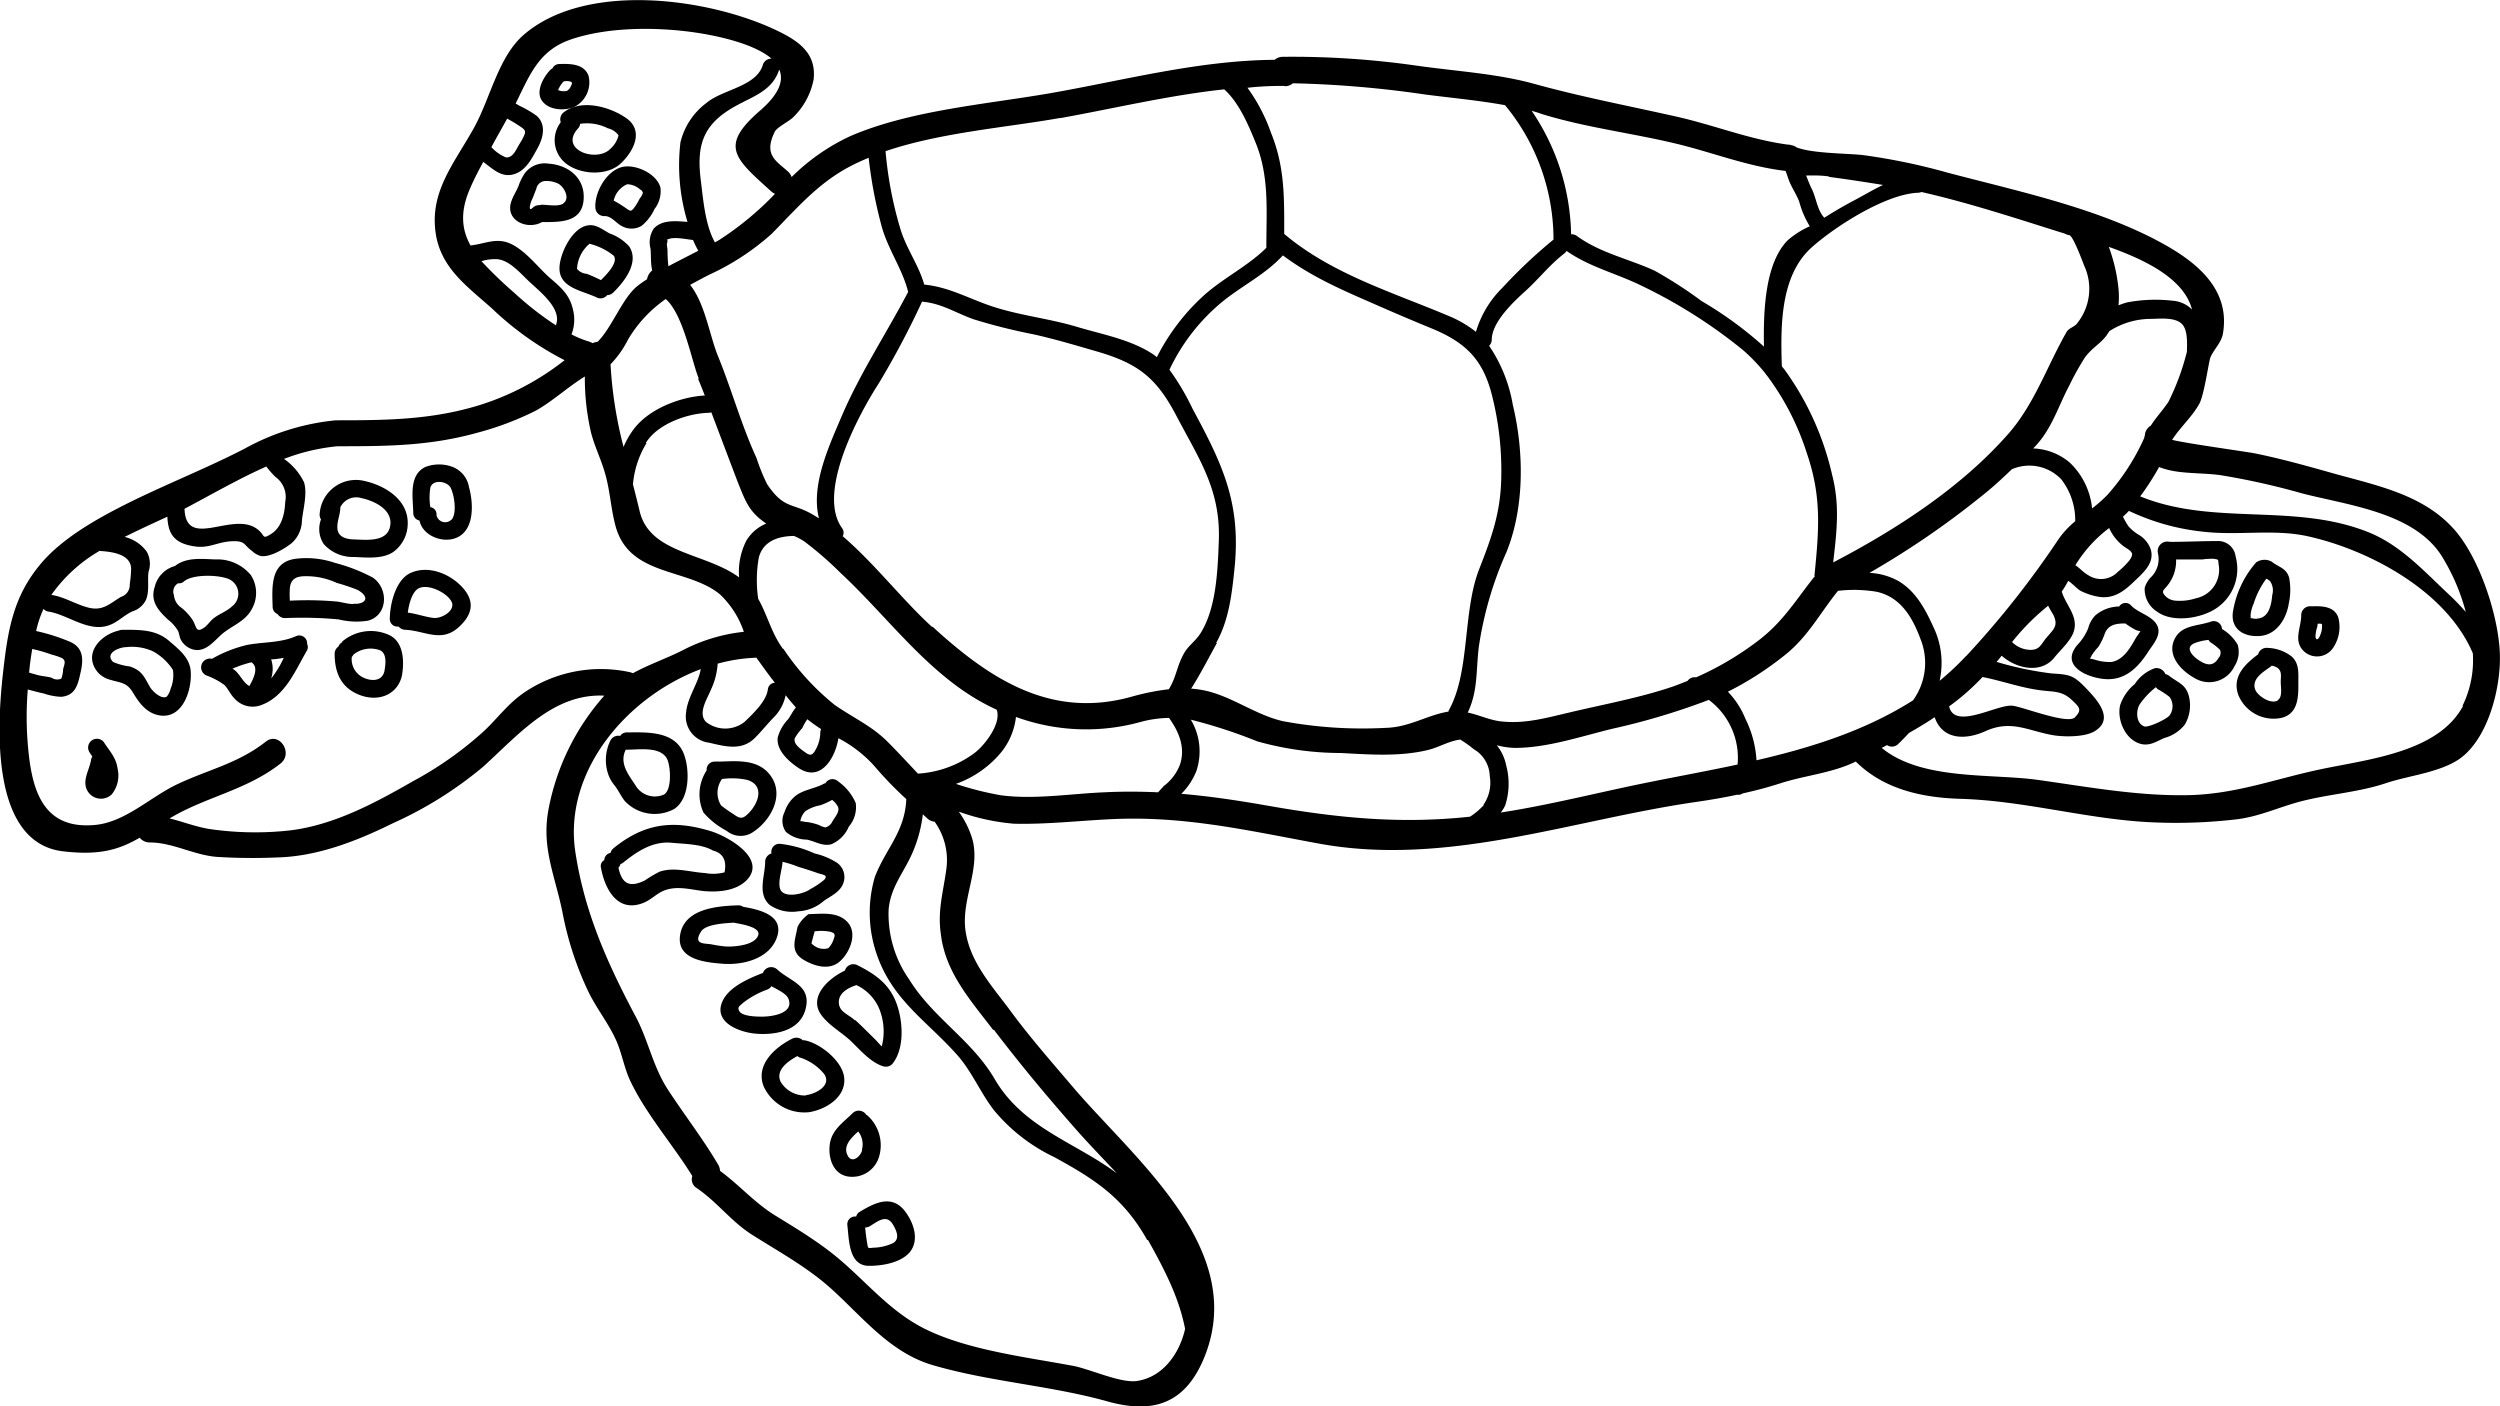 <svg id="kilpikonna" xmlns="http://www.w3.org/2000/svg" viewBox="0 0 284.26 159.88"><title>kilpikonna</title><path d="M310.38,1254.46c-0.16-1.27-.92-2-1.55-3a1,1,0,0,0-1.66,1.11c0.11,0.18.23,0.35,0.34,0.51a1,1,0,0,0-.15.4c-0.19,1.16-1.07,2.37-.39,3.53a1.77,1.77,0,0,0,2.74.38A3.41,3.41,0,0,0,310.38,1254.46Z" transform="translate(-297.01 -1167.06)"/><path d="M331.93,1240.27a0.89,0.89,0,0,0-1.25-.88c-1.75.78-3.71,0.65-5.57,1a15,15,0,0,0-4,1.58,1,1,0,0,0-.58,1.91,8.13,8.13,0,0,1,2,1.07c0.45,0.46.69,1.1,1.17,1.56a2.75,2.75,0,0,0,3.09.69c2.63-1,3.78-3.85,5.08-6.1A0.85,0.85,0,0,0,331.93,1240.27Zm-8.16,3.05a2.49,2.49,0,0,0-.32-0.23,13.16,13.16,0,0,1,2.17-.73l0.05,0.06c0.77,0.58.17,1.79-.3,2.64C324.72,1244.75,324.42,1243.93,323.77,1243.32Zm4.07,0.89a3.48,3.48,0,0,0,0-2.18c0.48,0,1-.1,1.43-0.17A11,11,0,0,1,327.84,1244.21Z" transform="translate(-297.01 -1167.06)"/><path d="M551.21,1230.34a2,2,0,0,0-2.1-1.76c-1.71,0-3.45.09-5.17,0.09a0.94,0.94,0,0,0-.24,0,1.09,1.09,0,0,0-1.33,1.27,2.88,2.88,0,0,1-.81,2.77,2.92,2.92,0,0,0-.69,1.19,3,3,0,0,0,1.4,2.7c1.76,1.31,5,.78,6.7-0.35A5.37,5.37,0,0,0,551.21,1230.34Zm-4.53,4.75a5.84,5.84,0,0,1-2.38.26,1.71,1.71,0,0,1-1.32-.84c-0.09-.34.1-0.41,0.34-0.71a4.45,4.45,0,0,0,1.12-3.13c1,0,2,0,3,0a7.1,7.1,0,0,1,1.32-.07c0.51,0.11.46,0,.52,0.66A3.3,3.3,0,0,1,546.68,1235.09Z" transform="translate(-297.01 -1167.06)"/><path d="M542.33,1238.26c-0.5-1.17-2.18-1.47-3-2.35a0.85,0.85,0,0,0-1.36.11,4.27,4.27,0,0,0-2.7,1,3.29,3.29,0,0,0-.82,1.47,6.13,6.13,0,0,1-1.25,1.92c-1.89,2.26.88,3.6,2.92,3.84,2.46,0.3,4-1.27,5.22-3.19C541.85,1240.29,542.76,1239.28,542.33,1238.26Zm-5.3,4.07a5.51,5.51,0,0,1-1.89-.28c-0.77-.2-0.45,0-0.32-0.43a5.9,5.9,0,0,1,.78-1,7.4,7.4,0,0,0,.75-1.56c0.42-1,1.3-1.11,2.32-1.11a10,10,0,0,0,1,.64,1.63,1.63,0,0,0,.71.23c-0.14.25-.44,0.66-0.48,0.72C539.25,1240.68,538.45,1242.17,537,1242.34Z" transform="translate(-297.01 -1167.06)"/><path d="M545.92,1246.32c-0.34-1.46-1.21-1.59-2.26-2.41a1,1,0,0,0-.44-0.2,1.08,1.08,0,0,0-1.2-.67,4.56,4.56,0,0,0-2.28,1.8,5.27,5.27,0,0,0-1.67,2.43c-0.36,1.66.6,3.91,2.34,4.37,1,0.27,1.77-.25,2.67-0.66a4.43,4.43,0,0,0,2.35-1.53A4.3,4.3,0,0,0,545.92,1246.32Zm-2.24,2.11c-0.34.41-2.41,1.4-2.87,1.22-1-.38-0.94-1.95-0.44-2.6a9,9,0,0,1,1.78-1.86,1,1,0,0,0,.2.23,9.25,9.25,0,0,1,1.35.89A1.79,1.79,0,0,1,543.68,1248.43Z" transform="translate(-297.01 -1167.06)"/><path d="M551.45,1240.38a5,5,0,0,0-1.79-1.8l0,0a0.94,0.94,0,0,0-1.26-.84c-1.55.55-3.45,0.34-4.2,2.14s0.84,3.46,2.36,4.29a3.18,3.18,0,0,0,4.51-1.34A3,3,0,0,0,551.45,1240.38Zm-2.21,1.54c-0.61,1-1.44.75-2.29,0.16-0.65-.45-1.53-1.36-0.46-1.87a6.07,6.07,0,0,1,1.64-.39,1,1,0,0,0,.21.27,6,6,0,0,1,1.1.87A0.87,0.87,0,0,1,549.23,1241.91Z" transform="translate(-297.01 -1167.06)"/><path d="M557.29,1232.73c-0.34-1.11-1.18-1.16-2-1.82a1.7,1.7,0,0,0-1.74.09,11.22,11.22,0,0,0-2.63,5.53c-0.35,2,1.17,3,3.08,2.84s3-2,3.26-3.72A7.16,7.16,0,0,0,557.29,1232.73Zm-1.92,2c-0.08,1-.34,2.49-1.57,2.65a1.46,1.46,0,0,1-.65,0c-0.17-.08-0.22,0-0.24,0a1.4,1.4,0,0,0,0-.39,4.22,4.22,0,0,1,.36-1.32,9.47,9.47,0,0,1,1.43-2.81,2.07,2.07,0,0,1,.41.26A1.87,1.87,0,0,1,555.37,1234.73Z" transform="translate(-297.01 -1167.06)"/><path d="M558.34,1244.62c0-1.06.11-2.09-.73-2.89a4.66,4.66,0,0,0-2.74-1,1,1,0,0,0-1.1.73c-1.52,1.12-3,2.57-2.25,4.63a4.33,4.33,0,0,0,4.93,2.59C558.36,1248.19,558.36,1246.21,558.34,1244.62Zm-2.3,2.06c-0.8.54-2.38-.51-2.62-1.26-0.4-1.21,1-2,1.81-2.59a1,1,0,0,0,.07-0.08,1.74,1.74,0,0,1,.63.22c0.58,0.39.41,1,.41,1.63S556.57,1246.31,556,1246.67Z" transform="translate(-297.01 -1167.06)"/><path d="M562.87,1237.23c-0.47-1.22-1.8-1.27-2.92-1.23a0.92,0.92,0,0,0-.18,0,1,1,0,0,0-1.1,1c0,1.43-.95,2.94.32,4.13a2.2,2.2,0,0,0,3.41-.58A4.21,4.21,0,0,0,562.87,1237.23Zm-2.09,2.17c-0.14.32-.42,0.56-0.49,0.07a3.73,3.73,0,0,1,.22-1.18c0-.11,0-0.21.05-0.32h0.25a0.88,0.88,0,0,1,.21.05A2.45,2.45,0,0,1,560.77,1239.4Z" transform="translate(-297.01 -1167.06)"/><path d="M368.56,1195.09a5.38,5.38,0,0,0-2.22-1.48c-0.94-.5-1.69-1.22-2.83-0.84-1.54.53-2.68,2.91-2.86,4.39-0.32,2.6,2.4,2.87,4.23,3.73a0.94,0.94,0,0,0,1.16-.27,1,1,0,0,0,.7-0.3C368,1199.09,369.73,1196.9,368.56,1195.09Zm-4.85,3.1a1.55,1.55,0,0,1-1.09-.56,4,4,0,0,1,1.42-2.85,7.09,7.09,0,0,1,2.76,1.36c0.54,0.78-.85,2.16-1.46,2.77C364.81,1198.65,364.27,1198.4,363.71,1198.19Z" transform="translate(-297.01 -1167.06)"/><path d="M372.11,1188.42c-0.38-1.61-2.88-2.76-4.4-2.36-1.78.47-3.14,2.92-3,4.66a1,1,0,0,0,1.07.91l0.06,0c0.73,0.06,1.21.78,1.83,1.11a2.25,2.25,0,0,0,2.29,0,5.27,5.27,0,0,0,1.47-1.91A3.33,3.33,0,0,0,372.11,1188.42Zm-2.37,1.22a6.13,6.13,0,0,1-.7,1.14c-0.27.3-.31,0.29-0.66,0.09a14.18,14.18,0,0,0-1.59-1,2.65,2.65,0,0,1,1.53-1.86,2.3,2.3,0,0,1,1.47.59,0.58,0.58,0,0,1,.32.38A2.07,2.07,0,0,1,369.74,1189.65Z" transform="translate(-297.01 -1167.06)"/><path d="M359.4,1185.67a2.83,2.83,0,0,0-2.72,1.09,6.38,6.38,0,0,0-.72,1.46c-0.24.59-.61,1.14-0.81,1.74-0.75,2.19,1.85,3.29,3.49,2.35l0.08,0c1.94,0,4.38.06,4.64-2.43S361.71,1185.83,359.4,1185.67Zm1.64,4.55c-0.59.36-1.76,0.12-2.42,0.12a0.94,0.94,0,0,0-.26.05,1,1,0,0,0-.77.29c-0.62.58-.22-0.66-0.12-0.86,0.2-.41.34-0.85,0.52-1.28a1.08,1.08,0,0,1,1.08-.9,3.05,3.05,0,0,1,1.43.31C361.18,1188.33,361.9,1189.69,361,1190.22Z" transform="translate(-297.01 -1167.06)"/><path d="M368.19,1180.47c-1.91-1.31-5.12-2.17-7.08-.64a1,1,0,0,0-.34,1.13,3.37,3.37,0,0,0,.71,4.78c1.67,1.2,4.61,1.34,6.14-.12S370.22,1181.86,368.19,1180.47Zm-1.71,3.44c-1.51,1.73-6,.21-3.74-2.25a0.9,0.9,0,0,0,.23-0.52,5.25,5.25,0,0,1,3.16.51,2.07,2.07,0,0,1,1.21.8A3,3,0,0,1,366.49,1183.91Z" transform="translate(-297.01 -1167.06)"/><path d="M363.93,1175.68c-0.5-1.38-2.1-1.38-3.31-1.34a0.86,0.86,0,0,0-.8.51,1,1,0,0,0-.24.16c-0.78.81-1.72,2.47-.92,3.54s2.49,1.09,3.51.73A3.12,3.12,0,0,0,363.93,1175.68Zm-1.88.82a1.11,1.11,0,0,1-.13.36,1.05,1.05,0,0,1-.48.55,2.36,2.36,0,0,1-.64,0l-0.32-.09c0-.11.09-0.24,0.12-0.3a3,3,0,0,1,.5-0.7l0,0a1.47,1.47,0,0,1,1,.11C362,1176.35,362.06,1176.39,362,1176.5Z" transform="translate(-297.01 -1167.06)"/><path d="M374.78,1252.82c-1-2.67-4.18-2.5-6.5-2.48a0.85,0.85,0,0,0-.75.4,1,1,0,0,0-1.09.48,5,5,0,0,0-.35,3.63,4.06,4.06,0,0,0,.81,1.53c0.45,0.57.72,1.24,1.18,1.79a4.66,4.66,0,0,0,5.58.88C375.45,1257.89,375.45,1254.61,374.78,1252.82Zm-2.23,4.56a2.55,2.55,0,0,1-3.18-.86c-0.83-1.31-2-2.61-1.21-4.22a1,1,0,0,0,.23,0c1.34,0,3.8-.4,4.5,1.12C373.27,1254.29,373.41,1256.8,372.55,1257.37Z" transform="translate(-297.01 -1167.06)"/><path d="M384.66,1255.3c-1.37-1.94-3.76-1.71-5.87-1.64a0.81,0.81,0,0,0-.32,0h-0.2a0.9,0.9,0,0,0-.91,1,4.94,4.94,0,0,0-.36,4.79,9.07,9.07,0,0,0,2.63,2.08,2.5,2.5,0,0,0,3.06.1C384.67,1260.31,386.21,1257.49,384.66,1255.3Zm-2.44,4.13c-0.71.75-1,.79-1.8,0.21a15.68,15.68,0,0,1-1.42-1,2.7,2.7,0,0,1,.1-3,8.16,8.16,0,0,1,2.87.1C383.93,1256.33,383.3,1258.29,382.22,1259.43Z" transform="translate(-297.01 -1167.06)"/><path d="M394.31,1258.37a5.82,5.82,0,0,0-2-2.46,0.92,0.92,0,0,0-1.45.22l-0.1,0c-1,.58-2.25.68-3.22,1.36a4,4,0,0,0-1.33,1.92,2.18,2.18,0,0,0,.16,2.24,3.78,3.78,0,0,0,2.39.88c0.95,0.19,1.75.78,2.76,0.53a3.73,3.73,0,0,0,2-2A3.41,3.41,0,0,0,394.31,1258.37Zm-2.61,2a1.28,1.28,0,0,1-.83.77,2.35,2.35,0,0,1-.76-0.28,6.63,6.63,0,0,0-1.33-.33c-0.2,0-.4-0.05-0.6-0.1l-0.17,0a0.06,0.06,0,0,0,0,0,2.12,2.12,0,0,1,.57-1.13,4.48,4.48,0,0,1,1.71-.68,8.25,8.25,0,0,0,1.34-.61,2.47,2.47,0,0,1,.61.69C392.58,1259.27,392,1259.89,391.7,1260.39Z" transform="translate(-297.01 -1167.06)"/><path d="M377.84,1261.57c-4.26-1.3-7.54-.93-11.06,1.93a1,1,0,0,0-.35.54,0.85,0.85,0,0,0-.71.82,0.76,0.76,0,0,0-.38.86c0.45,2.47,1.9,5.17,4.83,4,1-.41,1.59-1.19,2.63-1.5,1.41-.42,2.8,0,4.24.16,1.62,0.14,3.59,0,4.83-1.2C384.32,1264.71,379.76,1262.16,377.84,1261.57Zm1.55,4.68a5.11,5.11,0,0,1-2.21.08c-1.7-.1-3.48-0.72-5.16-0.16a13.82,13.82,0,0,0-1.69,1c-1.8.88-2.62,0.32-3-1.45a0.88,0.88,0,0,0,.23-0.41,1,1,0,0,0,.3-0.16c1.66-1.34,3.43-2.48,5.56-2.26,1.4,0.14,3.38.13,4.65,0.88Q379.8,1264.21,379.39,1266.26Z" transform="translate(-297.01 -1167.06)"/><path d="M392.24,1265.2a8,8,0,0,0-2.61-1.1,12.79,12.79,0,0,0-4-1.1,0.92,0.92,0,0,0-.9,1.1,1,1,0,0,0-.72.95c0,1.61-.92,3.61.51,4.9a4.46,4.46,0,0,0,3.25.73,4.79,4.79,0,0,0,2.93-1.2c0.85-.58,1.83-1,2.2-2A2,2,0,0,0,392.24,1265.2Zm-1.47,1.86a9.07,9.07,0,0,1-1.65,1.11c-0.72.55-3.12,1.12-3.43-.12-0.22-.87.25-2.09,0.3-3a13.4,13.4,0,0,1,1.82.58q1.14,0.34,2.25.73C390.59,1266.53,391.16,1266.55,390.77,1267.05Z" transform="translate(-297.01 -1167.06)"/><path d="M381.51,1270.17a0.93,0.93,0,0,0-.57-0.17c-2.38.08-6.14,0.36-6.6,3.39-0.42,2.78,2.84,3.09,4.8,3.25,2.33,0.19,5.36-.55,6.21-3S383.49,1270.5,381.51,1270.17Zm1.72,3.2c-0.34,1.19-2.78,1.36-3.7,1.31a15.56,15.56,0,0,1-1.66-.25c-0.74-.12-2.11.05-1.14-1.46,0.52-.8,2.46-0.92,3.69-1C381.33,1272.14,383.49,1272.47,383.23,1273.37Z" transform="translate(-297.01 -1167.06)"/><path d="M393.3,1271.83c-1.16-1.14-2.88-.85-4.35-0.83a3.94,3.94,0,0,0-1.26,1.46c-0.25,1.46-.91,2.77.69,3.73,1.23,0.74,2.95,1.24,4.13.18S394.58,1273.09,393.3,1271.83Zm-1.46,1.9a2.73,2.73,0,0,1-.64,1.14,1.83,1.83,0,0,1-1.72-.36c-0.26-.21-0.22-0.11-0.11-0.55s0.19-.66.26-1a5.41,5.41,0,0,1,1.81.05C391.89,1273.15,392,1273.28,391.84,1273.73Z" transform="translate(-297.01 -1167.06)"/><path d="M385.33,1277.25a1,1,0,0,0-1.58.46h-0.06c-1.59.63-3.84,1.58-4.56,3.26-1,2.38,2,3.46,3.78,3.62,2.17,0.19,5-.27,5.68-2.73C389.34,1279.1,386.91,1278.7,385.33,1277.25Zm-2,5.4c-0.53,0-1.92-.08-2.23-0.58s0-.6.42-1a10.09,10.09,0,0,1,2.75-1.5,1,1,0,0,0,.45-0.37c0.77,0.42,1.73.85,1.95,1.45C387.34,1282.45,384.32,1282.71,383.37,1282.65Z" transform="translate(-297.01 -1167.06)"/><path d="M399.21,1282c-0.7-2.74-2.32-4-4.76-5.22a1,1,0,0,0-1.37.64c-1.86.88-4,2.85-2.83,4.83,0.81,1.31,2.5,2.19,3.6,3.27s2.28,2.42,3.65,2.8a1,1,0,0,0,1-.32C399.74,1286.43,399.69,1283.86,399.21,1282Zm-5,1.07c-0.77-.71-1.77-0.93-1.82-2s1-1.68,2-2a5.19,5.19,0,0,1,2.79,3.25,6.83,6.83,0,0,1,.09,3.72c-0.32-.3-0.61-0.68-0.89-0.93C395.66,1284.4,395,1283.73,394.26,1283.05Z" transform="translate(-297.01 -1167.06)"/><path d="M393,1289.62c-0.16-1.87-2.69-3.92-4.48-4.27a1,1,0,0,0-.22,0,1.06,1.06,0,0,0-1.21-.19c-2,1-4.2,3-3.25,5.42a5.09,5.09,0,0,0,5.17,2.94C390.93,1293.21,393.21,1291.81,393,1289.62Zm-4.35,2a3.21,3.21,0,0,1-2.89-1.58c-0.58-1.3.8-2.29,1.91-2.9a1,1,0,0,0,.44.21,5.91,5.91,0,0,1,2.61,1.83C391.6,1290.46,389.82,1291.43,388.67,1291.58Z" transform="translate(-297.01 -1167.06)"/><path d="M395.66,1293.91a0.92,0.92,0,0,0-.16-0.1,1,1,0,0,0-1.58-.14c-1.11,1.09-2.38,1.9-2.57,3.58-0.17,1.46.36,3.24,2,3.57a3.18,3.18,0,0,0,3.62-2.26A4.55,4.55,0,0,0,395.66,1293.91Zm-0.62,3.92c-0.16.71-1.12,1.55-1.62,0.67-0.61-1.09.31-2,1.17-2.79A2.37,2.37,0,0,1,395,1297.84Z" transform="translate(-297.01 -1167.06)"/><path d="M399.87,1304.73c-1.49-1.87-3.4-.91-5.09.11a0.87,0.87,0,0,0-.42.55,0.88,0.88,0,0,0-1,1c0.2,1.69.15,4.65,2.51,4.6,1.5,0,3.59-.36,4.6-1.57C401.6,1308,400.86,1306,399.87,1304.73Zm-1.26,3.65a5.63,5.63,0,0,1-2.33.55c-0.67.08-.56,0.08-0.7-0.7-0.09-.53-0.14-1.06-0.2-1.6a1,1,0,0,0,.52-0.14c0.94-.56,1.9-1.41,2.64-0.2C398.92,1306.94,399.37,1307.87,398.6,1308.38Z" transform="translate(-297.01 -1167.06)"/><path d="M318.69,1243.32c-0.14-1.52-1.39-2.47-2.47-3.4-1.51-1.3-3.37-1.25-5.27-1.25a1,1,0,0,0-.43.09c-2.13.47-4.17,2.73-2.32,4.82a2.88,2.88,0,0,0,1.37.78c1.17,0.36,1.85.27,2.55,1.44s1.53,2.33,3,2.6C317.83,1248.86,318.88,1245.4,318.69,1243.32Zm-2.27,2a2.25,2.25,0,0,1-.44.94c-0.61.39-1.66-.64-1.9-1.06-0.69-1.18-.88-1.87-2.3-2.36a6.9,6.9,0,0,1-1.91-.51c-1-1,.69-1.69,1.52-1.69h0a5.77,5.77,0,0,1,3,.47,6.28,6.28,0,0,1,2.28,2.12A4,4,0,0,1,316.42,1245.35Z" transform="translate(-297.01 -1167.06)"/><path d="M325.54,1232.46a4.93,4.93,0,0,0-4.06-1.79c-1.58-.06-3.28-0.27-4.58.75a3.24,3.24,0,0,0-2.3,2.38c-0.52,1.61.37,2.65,1.51,3.71a4.73,4.73,0,0,1,1.13,1.26c0.17,0.34.16,0.74,0.36,1.08a2.23,2.23,0,0,0,1.18,1c1.4,0.51,2.38-.68,3.29-1.53,1.17-1.1,2.77-1.5,3.57-3A3.73,3.73,0,0,0,325.54,1232.46Zm-2.23,3.62c-0.6.53-1.39,0.79-2,1.28-0.38.29-.65,0.72-1,1-1,.73-0.92.09-1.34-0.71a6,6,0,0,0-1.31-1.47,1.92,1.92,0,0,1-.87-1.44,1.1,1.1,0,0,1,.47-1.36,0.81,0.81,0,0,0,.68-0.22c1-.84,4-0.76,5.15-0.23A1.82,1.82,0,0,1,323.31,1236.07Z" transform="translate(-297.01 -1167.06)"/><path d="M339.41,1232.74a19.51,19.51,0,0,0-4.32-1.68,10.06,10.06,0,0,0-4.42-.47c-2.94.36-2.73,3.17-2.66,5.47a0.87,0.87,0,0,0,.56.82,1,1,0,0,0,.83.46,44.75,44.75,0,0,1,6.12.15,8.38,8.38,0,0,0,3.35.14C341.12,1237,341.22,1234,339.41,1232.74Zm-2.25,3c-0.61,0-1.22-.2-1.82-0.28a38.27,38.27,0,0,0-5.37-.1,9.29,9.29,0,0,1,0-1.42c0.11-1.26,1-1.4,2.14-1.36a8.26,8.26,0,0,1,3.19.76,22.68,22.68,0,0,1,2.36.79C339.21,1235,338.52,1235.81,337.17,1235.71Z" transform="translate(-297.01 -1167.06)"/><path d="M341.2,1239.24a5,5,0,0,0-5.28.77,0.89,0.89,0,0,0,0,.08,0.82,0.82,0,0,0-.42.48,1,1,0,0,0-.44.82c0,2.15.72,3.87,2.84,4.69s4.27,0,4.8-2.14C343,1242.3,342.94,1240,341.2,1239.24Zm-0.46,4.05c-0.24,1.33-1.65,1.28-2.65.69a2.32,2.32,0,0,1-1.08-2.23,0.84,0.84,0,0,0,.2-0.28,1,1,0,0,0,.22-0.15,3.14,3.14,0,0,1,2.71-.35C341,1241.26,340.88,1242.51,340.73,1243.29Z" transform="translate(-297.01 -1167.06)"/><path d="M349.59,1233.85c-1.4-1.54-3.84-2.55-5.86-1.66-1.72.75-2.37,3.5-2.4,5.2a0.87,0.87,0,0,0,1,.91,1,1,0,0,0,.75.37c2.2,0.09,4.05,1.47,6-.22C350.67,1237.05,351.12,1235.53,349.59,1233.85Zm-3.29,3.47c-1-.12-1.92-0.48-2.92-0.6,0.12-1,.49-2.31,1.16-2.72,1.08-.66,3.31.46,3.81,1.47S347.22,1237.43,346.3,1237.32Z" transform="translate(-297.01 -1167.06)"/><path d="M338.46,1221.75a4.13,4.13,0,0,0-5.1,3.71,1,1,0,0,0,.15.66,3.09,3.09,0,0,0,.31,2.8,4.42,4.42,0,0,0,3.44,1.47c1.4,0.06,3.21.26,4.44-.55a4,4,0,0,0,1.67-3.22C343.44,1223.91,340.84,1222.28,338.46,1221.75Zm-1,6.65c-1,0-2.14-.21-2.09-1.47,0-.66.29-1.32,0.33-2a0.88,0.88,0,0,0,0-.17,2,2,0,0,1,2.41-1.06c1.38,0.29,3.28,1.18,3.3,2.77C341.37,1228.67,339,1228.47,337.43,1228.4Z" transform="translate(-297.01 -1167.06)"/><path d="M350.34,1222.46a3,3,0,0,0-1.87-2.31,4.37,4.37,0,0,0-3.08,0c-1.95.93-1.42,3.49-1.39,5.22a0.87,0.87,0,0,0,.71.88c0.32,1.62,2.37,2.51,3.91,2.06C351,1227.61,350.87,1224.37,350.34,1222.46Zm-2,3.68a1,1,0,0,1-1.7-.53,0.8,0.8,0,0,0-.7-0.88,7.12,7.12,0,0,1,0-2.21c0.25-1,1.92-.76,2.31,0S349,1225.34,348.37,1226.14Z" transform="translate(-297.01 -1167.06)"/><path d="M581.25,1241.26c-0.19-4.26-2.29-10.67-5.11-13.91-3.53-4.06-8.87-5.08-13.8-6.46-2.95-.83-6-1.69-9-2.29-0.78-.16-8-1.16-9.35-1.53,0.94-1.46,2.2-2.53,3.07-4.06,0.58-1,1.09-4.85,1.29-5.33,0.38-.88,1.23-1.67,1.41-2.65,1-5.68-4-8.85-8.11-10.95-7.1-3.58-15.51-5.36-23.16-7.38a69.94,69.94,0,0,0-9.61-2c-1.74-.21-5.76-0.17-7.59-0.88a1.34,1.34,0,0,0-.58-0.25,1.38,1.38,0,0,0-.44-0.07c-4.33-.58-8.34-2.21-12.6-3.17-5.45-1.23-10.85-2.25-16.23-3.74-4.22-1.17-9-1.44-13.39-2.07a99.45,99.45,0,0,0-15.18-1,1.35,1.35,0,0,0-.92.34c-8.71.07-17,2.31-25.54,3.8-7.24,1.26-15.78,1.92-22.61,4.83a23.52,23.52,0,0,0-6.78,4.7,1.49,1.49,0,0,0-.42-0.63c-1.32-1.2-2.8-1.87-1.5-4.51,0.26-.54,1.64-1.18,2.12-1.68a8.12,8.12,0,0,0,2.3-4.27c0.35-3-1.74-4.41-4.22-5.59-7.68-3.67-21.64-5.6-28.72.49-2.89,2.49-3.81,7.19-5.62,10.49-2.24,4.09-5.2,7.37-4.38,12.28,0.66,3.89,3.67,5.94,6.43,8.42a35,35,0,0,0,8.2,5.83l-0.88.66a30.06,30.06,0,0,1-8.47,4.34c-5.45,1.75-10.65,1.83-16.33,1.83h-0.33a26.62,26.62,0,0,0-10.42,3.25c-4.67,2.4-9.64,4.31-14.28,6.71-3.06,1.58-6.55,3.64-8.8,6.29-3.24,3.81-3.82,7.74-4.36,12.59-0.64,5.77-1.49,19.2,6.85,20.17,3.74,0.43,6.07,0,8.7-1.55a1.47,1.47,0,0,0,1.14.54c2.61,0,5,1.43,7.62,1.64a65.36,65.36,0,0,0,7,.06c4.5-.13,9-1.89,13-3.87a44.07,44.07,0,0,0,10.32-6.46c4.09-3.72,8-8.34,13.75-8.06a27,27,0,0,0-6.38,13.14c-0.73,4.22.77,7.33,1.61,11.41a37,37,0,0,0,3,9.19c0.93,1.89,2.3,3.59,3.14,5.5,0.64,1.45.87,3,1.55,4.49,1.82,3.86,4.83,7.24,7.09,10.89a1.16,1.16,0,0,0,.52,1.38c2.26,1.54,3.86,3.73,6.17,5.23,3.14,2,6.42,3.76,9.22,6.31,3.5,3.18,6.61,7.16,11.39,8.57,6.46,1.9,13.42,2.32,19.92,4.14,5,1.39,8.64.38,10.84-4.65,5.4-12.4-7.63-22.73-14.7-31-2.46-2.89-5-5.78-7.24-8.83-2-2.7-4.39-5.3-5-8.69-0.71-3.73,1.73-7.27.7-10.84a10.58,10.58,0,0,0-1.52-3.05,24.5,24.5,0,0,0,6.28,1.37c3.69,0.09,7.45-.35,11.14-0.52,8.24-.39,15.47,1.3,23.53,2.78,14.5,2.66,28.63-2.66,42.78-4.72,1.67-.24,3.24-0.51,4.79-0.84a0.77,0.77,0,0,0,.59-0.14c1.44-.32,2.87-0.69,4.35-1.17,2.78-.89,5.9-1.16,8.53-2.46,3.17,3.15,7.52,4.11,11.9,4.24,6.92,0.2,13.68,2.11,20.56,2.6a59,59,0,0,0,10.75-.26c2.68-.3,5-1.45,7.59-2.1,3.18-.8,6.49-1,9.6-2.06,2.56-.84,6.07-1.19,8.3-2.76C580,1250.94,581.42,1245.05,581.25,1241.26Zm-31.76-20.17a82.13,82.13,0,0,1,9.24,2.06c5.23,1.36,12.7,2.15,15.88,7.08a23.38,23.38,0,0,1,2.77,6.42,23.83,23.83,0,0,0-1.84-1.92c-2.77-2.58-5.48-5.62-9.12-7.11-8.45-3.45-17.69-.7-26.06-4.12a30.13,30.13,0,0,0,2.15-3.34,7.1,7.1,0,0,0,1,.32C545.29,1220.94,547.61,1220.82,549.49,1221.09Zm-3.24-18.84a3.49,3.49,0,0,0-2.23-1,17.21,17.21,0,0,0-5.13.19,7.52,7.52,0,0,0-1,.34,9.24,9.24,0,0,0,0-1.9,19.12,19.12,0,0,0-1.1-4.75C541,1196.63,545.34,1198.76,546.25,1202.25Zm-9.7,2.91c0.11-.15.21-0.3,0.31-0.45a8.71,8.71,0,0,1,4.6-1.39c1.08,0,2.9-.26,3.7.64,0.6,0.68.54,2.1,0.51,3.09a27.64,27.64,0,0,1-2.1,5.7c-0.67,1-1.38,1.73-2,2.7a1.45,1.45,0,0,0-.66.91c0,0.18-.07.34-0.1,0.51a25,25,0,0,1-4.18,6.46,16.43,16.43,0,0,1-1.74,1.54,8.32,8.32,0,0,0-2.54-5.21,6.79,6.79,0,0,0-4.16-1.61l0.13-.13c2-2.08,2.66-4.55,4-7.07a31,31,0,0,1,1.77-3.17C534.91,1206.59,535.82,1206.16,536.56,1205.17Zm1.91,24c0.86,0.6,1.34.71,0.64,1.66a9.35,9.35,0,0,1-1.27,1.25,2.65,2.65,0,0,1-3.41.37c-0.56-.32-0.93-0.79-1.43-1.11a15.09,15.09,0,0,1,3.84-4.23A5.35,5.35,0,0,0,538.47,1229.17Zm-17.91,12.5a31.25,31.25,0,0,1-3,2.81,9.39,9.39,0,0,0-.73-6.17c-0.91-2-2-4.05-4-5.2a7.45,7.45,0,0,0-3.25-.9,97.7,97.7,0,0,0,12.54-8.56c1.29-1,2.49-2.1,3.65-3.22a5,5,0,0,1,5.64,1.16,7.59,7.59,0,0,1,1.57,4.75,10.22,10.22,0,0,0-1.92,2.07A104.36,104.36,0,0,1,520.56,1241.67Zm9.11-2.05c-0.62.78-.75,1.38-1.87,1.34a3,3,0,0,1-2-.89,25.85,25.85,0,0,1,3.47-3.6l0.63-.53c0.18,0.35.38,0.69,0.57,1C531.14,1238.27,530.43,1238.66,529.67,1239.62Zm-7.23,4.43c2.26,0.44,4.38,1.24,6.69,1.52,1.36,0.17,2.33.06,3.36,1s1.28,1.2.46,2.06-6-1.22-7.13-1.32c-1.78-.15-6.55,2.8-7.18.08a26.46,26.46,0,0,0,3.68-3.21Zm-7-55.16c5.26,1.19,10.49,2.9,15.57,4.5l0.78,0.24a1.48,1.48,0,0,0,.52.18c0.42,0.06,1.51,3,1.69,3.47a6.26,6.26,0,0,1-.76,6.5c-0.28.44-.95,0.57-1.22,1-2.24,3.9-3.64,8.18-6.62,11.59-5.35,6.11-12.75,10.9-19.94,14.65,0.39-3.39.79-6.49-.13-10a32.73,32.73,0,0,0-5.4-11.92l-0.31-.38c-0.14-4.55-.21-10.33,3.44-13.56,2.71-2.4,8.36-6,12-6.17A1,1,0,0,0,515.48,1188.89Zm-12.11,43.75c-2.17,2.71-3.6,5.22-6.61,7.44a34.68,34.68,0,0,1-6.83,4h-0.06a1,1,0,0,0-.93.41c-0.55.22-1.09,0.44-1.66,0.64-3.73,1.27-7.74,2-11.59,2.91-2.68.62-5.23,1.38-8,1.05-1.24-.14-2.49-0.74-3.74-1,1.16-2.48.92-4.53,1.25-7.42a41,41,0,0,1,3.15-10.82c2.07-5.12,2-11.45.72-16.76a17,17,0,0,0-2.69-6.7,1,1,0,0,0,.3-0.7c0-2,2.51-4.34,3.86-5.56,1.5-1.36,2.77-3,4.37-4.22a1.05,1.05,0,0,0,.27-0.31c2.6,1.82,5.59,2.53,8.43,3.91a58,58,0,0,1,11.69,7.41,20.6,20.6,0,0,1,2.48,2.6,0.81,0.81,0,0,0,.16.21,29.83,29.83,0,0,1,4.58,8.92c1.71,5,1.35,8.78.85,13.89A1,1,0,0,0,503.37,1232.63Zm-117.28,8.21c-1.31-1.76-1.77-3.85-2.82-5.69a14.79,14.79,0,0,1,.07-4.7c0.51-1.9,2.25-2.43,4-2.45h0a6.92,6.92,0,0,1,1.18.63,39.5,39.5,0,0,1,4.13,3.59c5.16,4.79,9.58,11,15.79,14.54,0.65,0.37,1.3.7,1.95,1,0.58,1.63-1.5,4.18-2.55,4.94a12.06,12.06,0,0,1-6.3,2.32l-0.11,0c-1.16-1.23-2.29-2.46-3.48-3.65-1.79-1.79-3.95-2.73-6-4.17A28.51,28.51,0,0,1,386.09,1240.84Zm4.34,9.11a1,1,0,0,0-.1.44,4.11,4.11,0,0,1-.49,1.84c-0.33.61-.56,0.85-1.16,0.42s-1.46-1-1.24-1.67a6.54,6.54,0,0,1,.85-1.14,5.26,5.26,0,0,1,.57-1A17,17,0,0,0,390.44,1250Zm-14-39.83c0.27,0.63.51,1.27,0.77,1.91-2.8.16-6.23,1.48-8,3.72a9.37,9.37,0,0,0-1.24,2.13,47.46,47.46,0,0,1-1.48-9.4,11.45,11.45,0,0,0,2-2.83,14.72,14.72,0,0,1,4.28-4.59C374.74,1202.86,375.68,1208.24,376.47,1210.12Zm-3.57-15.77h0c0.67-.44,2.14-0.09,3,0a12.17,12.17,0,0,0,.6,1.22c-1.13.59-2.27,1.16-3.4,1.76a14.87,14.87,0,0,1-.1-1.69c0-.29-0.06-0.57-0.08-0.86C372.91,1194.62,372.9,1194.49,372.9,1194.36Zm-2.37,23.08c1.34-2.2,4.81-3.39,7.19-3.43a1,1,0,0,0,.26-0.06c1,2.64,2,5.3,3,7.92,0.86,2.12,1.25,3.4,3.25,4.73a4.76,4.76,0,0,0-2.26,1.93,7.8,7.8,0,0,0-.83,4.19c-3.84-2.83-10.19-2.66-11.32-7.57-0.24-1-.49-2-0.75-3A10.74,10.74,0,0,1,370.53,1217.43Zm12.58,24.41,0.1,0.15c0.63,0.87,1.28,1.8,2,2.7a0.83,0.83,0,0,0-.8.76c-0.19,1.37-1.67,2.74-2.65,3.69a3.55,3.55,0,0,1-4.39,0c-0.94-1,.12-2.58.58-3.69a8.09,8.09,0,0,0,.75-2.93A19.11,19.11,0,0,1,383.11,1241.84Zm19.95-3.51c-3.35-3.06-6.51-7.18-10.14-10.3a0.86,0.86,0,0,0-.08-0.93c-2.87-4,1.79-12.75,4.21-16.5a96.94,96.94,0,0,0,4.89-9.24c2.22,0.19,3.76,1.25,5.85,2a66.15,66.15,0,0,0,6.85,1.72c2.51,0.56,4.92,1.29,7.38,2,4.57,1.36,6.61,3,8.84,7.26,2.54,4.84,5,8.34,4.83,14.07-0.13,3.37-.26,7.83-2.13,10.72-0.51.79-1.34,1.36-1.8,2.16-0.85,1.47-.91,2.79-1.76,4.14a26.6,26.6,0,0,0-4.24.85C416.56,1248.82,409.63,1244.35,403.06,1238.33Zm32.32,1.84c1.44-2.57,1.78-5.49,2.08-8.39,0.78-7.48-1.31-11.84-4.76-18.24a27.69,27.69,0,0,0-2.63-4.44,22.37,22.37,0,0,1,6.11-7.81c2.25-1.8,4.82-3.05,6.79-5.19,3.49,2.61,7.16,4.11,11.29,5.92,1.87,0.82,3.76,1.62,5.64,2.39,3.95,1.63,5.89,3.61,6.9,7.82a35,35,0,0,1,1,9.13c-0.07,4-1.1,6.81-2.52,10.44-1.89,4.85-1,11.7-3.47,16.07a1,1,0,0,0,0,.1c-2.4.38-4.47,1.79-7.14,1.85a49.5,49.5,0,0,1-11.65-.75c-3.24-.72-6.05-3-9.27-3.56a10.45,10.45,0,0,0-1.21-.15C433.52,1243.68,434.49,1241.76,435.38,1240.17Zm69.65-53c2,0.26,4.13.59,6.18,0.92-1.1.52-2.16,1.16-3.24,1.73s-2.32,1.28-3.44,2c-0.82-.88-0.91-2.28-1.45-3.33-0.23-.45-0.42-1-0.62-1.47C503.32,1187,504.18,1187,505,1187.13ZM472.24,1180c4.86,1.51,9.92,2.13,14.86,3.28,4.37,1,8.34,2.65,12.81,3.2l0.12,0c0.16,0.4.28,0.82,0.45,1.24,0.33,0.79.83,1.5,1.12,2.31a10.55,10.55,0,0,0,1.19,2.76,9.85,9.85,0,0,0-2.53,1.61c-2.56,2.63-2.76,8-2.68,12.07a43.18,43.18,0,0,0-7.08-5.17,49.41,49.41,0,0,0-5.35-3.46c-2.94-1.35-6.16-2-8.83-3.94a1,1,0,0,0-.67-0.2,25.73,25.73,0,0,0-4.49-14.05C471.53,1179.77,471.89,1179.86,472.24,1180Zm-29.16-3.14a1.32,1.32,0,0,0,.93-0.33,120.58,120.58,0,0,1,15,1.27c3,0.39,6.11.67,9.13,1.22a24,24,0,0,1,5.51,15.28,57.37,57.37,0,0,0-5.82,5.49,11.68,11.68,0,0,0-3,5,12.85,12.85,0,0,0-3.11-1.81c-6.44-2.72-13.28-4.76-18.69-9.32,0-4.06.09-7.6-1.51-11.52a19.65,19.65,0,0,0-2.67-5.1C440.24,1176.88,441.65,1176.82,443.08,1176.83Zm-25.51,3.63c6.27-1.13,12.38-2.6,18.64-3.27,1.69,1.52,2.75,4.05,3.59,6.11,1.55,3.83,1.2,7.67,1.2,11.75a0.91,0.91,0,0,0,0,.16c-2.24,2.21-5.17,3.55-7.45,5.73a24.2,24.2,0,0,0-5,6.7c-0.14-.11-0.28-0.23-0.44-0.33-2.47-1.66-5.78-2.26-8.59-3.1-3.3-1-6.84-1.33-10.07-2.47-2.55-.9-4.68-2.09-7.35-2.35-0.62-2.21-2.09-4.18-2.73-6.39a43.83,43.83,0,0,1-1.67-8.78C404,1182.11,411.48,1181.56,417.57,1180.47ZM393.63,1186c0.69-.37,1.41-0.69,2.15-1a51.49,51.49,0,0,0,1.42,7.58c0.67,2.67,2.43,5.06,3.07,7.67-2.44,4.67-5.49,9.28-7.55,14.12-1.42,3.35-3.55,7.85-2.59,11.63-0.29-.18-0.58-0.36-0.88-0.53-2.17-1.22-3.12-.55-5-3.33a21.66,21.66,0,0,1-1.22-3c-1.71-3.71-2.81-7.72-4.35-11.51-1-2.41-1.47-6-3.2-8.18,0.69-.38,1.39-0.75,2.14-1.14a28.19,28.19,0,0,0,7.15-4.68C387.59,1190.77,390,1187.91,393.63,1186Zm-8-11c0.5,1.21,0,2.71-2.12,4.57-4.77,4.1-3,5.46,1.2,9.26a1.53,1.53,0,0,0,.42.27,35.1,35.1,0,0,1-6.32,5.23l-0.51.29c-1.12-2-1.33-4.87-1.6-7-0.52-4.06.23-6.44,3.91-8.48C382.64,1178,384.81,1177.4,385.6,1175Zm-30.92,5.57a15.39,15.39,0,0,1,1.49.9c0.67,0.43.59,0.63,0.27,1.28-0.14.29-.32,0.56-0.48,0.83-0.33.56-.69,1.47-1.47,1.37a4.64,4.64,0,0,1-1.64-1.16C353.47,1182.69,354.09,1181.62,354.68,1180.54Zm5.55,23.51a35.71,35.71,0,0,1-4.69-3.65,49.08,49.08,0,0,1-3.82-3.67,5.18,5.18,0,0,1,1.81-.23c1.36,0.14,2.51,1.48,3.49,2.42C358.29,1200.14,360.94,1202.11,360.23,1204Zm-0.59-5.3c-1.42-1.23-2.57-2.85-4.22-3.81-1.82-1.05-3.09-.21-4.94,0-1-1.79-1.24-3.85,0-6.6,0.43-1,.93-1.95,1.45-2.9,1.13,0.82,2.15,1.92,3.69,1.33,1.23-.47,1.88-1.81,2.48-2.89s1.06-2.65-.11-3.69a12,12,0,0,0-1.94-1.13l-0.44-.26,0,0c1.58-3.17,2.58-6,6.24-7.27,4.17-1.44,9.66-1.44,14-.83,2.61,0.37,6.85,1.27,8.86,3a1,1,0,0,0-1,.73c-0.74,2.44-4.55,2.77-6.36,4.27a7.92,7.92,0,0,0-3,4.51,22.25,22.25,0,0,0,.8,9.05c-1.34-.1-2.91-0.27-3.84.77a2.82,2.82,0,0,0-.36,2.28c0.07,0.85,0,1.66.19,2.47a1.66,1.66,0,0,0-.59,1c-0.34.22-.68,0.45-1,0.7-1.76,1.31-3,4.85-4.63,6.42a1.73,1.73,0,0,0-.56.15,1.6,1.6,0,0,0-.4-0.18,11.34,11.34,0,0,1-2-.82,4.59,4.59,0,0,0,.21-2.64C361.84,1200.65,360.91,1199.85,359.63,1198.74Zm-32.35,21.36a10.27,10.27,0,0,0,1,1.14,2.8,2.8,0,0,1,1.12,2.85c-0.06,1.36-.39,2.93-1.69,3.7-0.93.55-.59,0.16-1.34-0.49-2.74-2.39-8.25,2.39-8.42-2.43C321,1223.32,324.11,1221.52,327.28,1220.11Zm-18.93,9.57c1.48,0.09,3.48.4,3.53,2a13.24,13.24,0,0,1-.16,1.79,1.41,1.41,0,0,1-1,1.43c-1.29.77-2.05,1.63-3.69,1.22-1.46-.37-2.7-1.21-4.22-1.45h0A17.37,17.37,0,0,1,308.36,1229.68Zm-7.67,11.15a17.51,17.51,0,0,1,2.19.64,6.84,6.84,0,0,1,1.15.39c0.51,0.31.25,0.74,0.13,1.25a3.45,3.45,0,0,1-.21,1.08,1.12,1.12,0,0,1-1.1-.1c-0.54-.15-1.1-0.17-1.65-0.32l-0.91-.26C300.4,1242.61,300.53,1241.72,300.68,1240.83Zm55.82,5c-1.74,1.19-2.95,2.86-4.46,4.29a40.41,40.41,0,0,1-8.1,5.73c-4.3,2.47-9,5-14,5.6a35.79,35.79,0,0,1-9.3-.18c-1.59-.29-2.94-0.83-4.39-1.18,4.08-2.46,8.71-3.18,12.61-6.24,1.51-1.18-.15-3.69-1.67-2.49-3.18,2.5-6.55,3.17-10.06,4.84-3.07,1.45-5.91,4.31-9.35,4.63-6.42.6-7.34-4.75-7.7-9.86a38.05,38.05,0,0,1,.05-5.54c0.6,0.15,1.2.33,1.81,0.45a6.94,6.94,0,0,0,2,.38c1.66-.16,1.9-1.46,2.2-2.8,0.34-1.5.32-2.84-1.31-3.5a22.4,22.4,0,0,0-3.75-1.18,12,12,0,0,1,.84-2.52,0.87,0.87,0,0,0,.56.31c2.2,0.34,4.55,2.39,6.87,1.56,1-.34,1.73-1.16,2.67-1.58a2.56,2.56,0,0,0,1.56-1.34c0.4-1,.14-2.18.28-3.17a2.81,2.81,0,0,0-.22-2.31,4.44,4.44,0,0,0-2.5-1.65c1.63-.82,3.28-1.57,4.86-2.3,0.08,1.84.67,3,3,3.36,1.76,0.3,2.64-.5,4.37-0.57,1.54-.06,1.29.42,2.25,1.1a2.37,2.37,0,0,0,1,.58c1.06,0.18,2.72-.84,3.5-1.45a3.51,3.51,0,0,0,1.18-2.6c0.13-1.23.64-3.07,0.24-4.33a6.89,6.89,0,0,0-2.28-2.66,22.84,22.84,0,0,1,6.1-1.44l0.12,0,0.22,0c5.51,0,10.24-.06,15.56-1.54a34.51,34.51,0,0,0,6.56-2.47c1.85-1,3.74-2.75,5.65-3.92a27.18,27.18,0,0,0,.7,6.36c0.36,1.43,1,2.75,1.44,4.14,0.73,2.18.77,4.39,1.36,6.54,1.59,5.74,8.18,4.71,11.85,7.72a10.48,10.48,0,0,1,2.73,4.27,19.49,19.49,0,0,0-7,2.12c-1.78.9-3.82,1.6-5.62,2.59a1.67,1.67,0,0,0-.29-0.11A15.56,15.56,0,0,0,356.5,1245.88Zm71,62.19c1.84,3.3,3.52,6.49,4.22,10.11-0.6,2.68-2.42,5.45-5.45,5.92-1.88.29-5.4-1.38-7.35-1.73-5.39-1-11.83-1.78-16.64-4.12-4.51-2.19-7.25-6.09-11.21-9.06-1.89-1.42-3.91-2.65-5.92-3.88-2.38-1.46-4.1-3.48-6.31-5.1a1.52,1.52,0,0,0-.22-0.72c-1.77-3-3.84-5.65-5.71-8.52-1.71-2.63-2.22-5.6-3.67-8.32-3.22-6.06-5.81-11.84-6.85-18.7-1.38-9.11,5.79-17.61,14.26-20.79-0.3,1.68-1.52,3.2-1.67,4.95a3,3,0,0,0,2.63,3.42c1.84,0.43,3.68.94,5.17-.52,0.73-.72,1.38-1.55,2.1-2.29a5,5,0,0,0,1.42-2.59c0.38,0.48.77,0.95,1.17,1.39-0.35.41-.55,0.86-0.88,1.33a4.87,4.87,0,0,0-1.19,2.09c-0.18,1.48,1.3,2.76,2.41,3.49,2.48,1.62,4.14-1.17,4.49-3.41a14.45,14.45,0,0,1,4.07,3.14,41.3,41.3,0,0,0,3.65,3.78c-0.16,3.75-2.33,5.61-3.57,8.84a14.42,14.42,0,0,0,.06,8.35c1.72,5.59,5.87,8,9.38,12,1.64,1.89,2.58,4.23,4.1,6.19a20.08,20.08,0,0,0,6.84,5.32C421.51,1301.16,424.77,1303.26,427.46,1308.07Zm-17.52-23.9c2.91,3.82,6,7.54,9.2,11.17,1.45,1.67,3.13,3.38,4.79,5.16-4.73-3.54-10.63-5.14-13.89-10.71-2.64-4.51-7-6.93-9.73-11.34a12.92,12.92,0,0,1-2.34-7.93c0.19-2.46,1.66-4.16,2.6-6.23a15.4,15.4,0,0,0,1.29-4.62l0.49,0.45a1.39,1.39,0,0,0,.85.39,7.5,7.5,0,0,1,1.32,5.49c-0.36,2.62-1,4.62-.61,7.31C404.51,1277.64,407.37,1280.8,409.94,1284.17Zm19.28-27.65c-0.15.13-.37,0.39-0.61,0.65-2-.09-4-0.11-6.15,0-3.82.16-7.91,0.84-11.7,0.34a35,35,0,0,1-5.14-1.3,11.8,11.8,0,0,0,5.23-3.69,7.81,7.81,0,0,0,1.6-3.92,23.22,23.22,0,0,0,14.24.55,13.13,13.13,0,0,1,3.16-.44c1.13,1.56,1.89,3.37,1.25,5.3A5.49,5.49,0,0,1,429.22,1256.52Zm36.45,2.07a8.32,8.32,0,0,1-1.59,1.35c-8,.86-15.09.14-23-1.25-3.48-.61-6.63-1.08-9.83-1.35a7.58,7.58,0,0,0,1.7-2.56,7,7,0,0,0-.62-5.87,57.15,57.15,0,0,1,7.54,2.46,35.18,35.18,0,0,0,9.49,1.33c3.29,0.17,6.69.44,9.92-.34,1.32-.32,2.32-1,3.68-1.19a12.8,12.8,0,0,1,1.55,1.1,3.65,3.65,0,0,1,1.81,3.05A4.4,4.4,0,0,1,465.67,1258.59Zm28.92-4.6c-3.66.79-7.34,1.45-10.9,2.18-5.4,1.11-10.69,2.46-16.12,3.3a3.74,3.74,0,0,0,.51-0.82,8,8,0,0,0,.11-4.54,5.31,5.31,0,0,0-1.07-2.29,9.09,9.09,0,0,0,2.06.3c3.68,0,7.52-1.31,11.05-2.17a78.65,78.65,0,0,0,11-3.29A8.23,8.23,0,0,1,494.58,1254Zm2.06-.46a12.14,12.14,0,0,0-1.25-4.7,9.71,9.71,0,0,0-2-3.1,36.47,36.47,0,0,0,6.27-4c2.8-2.15,4.12-4.84,6.25-7.47a15.63,15.63,0,0,1,4.41.11c2.76,0.63,4.07,2.94,5,5.45a7.26,7.26,0,0,1-.88,6.89C509.07,1250.16,502.92,1252.08,496.64,1253.53Zm80.35-6.2c-2.84,5.34-10.92,6.09-16.3,7.24-5.12,1.09-9.54,2.79-14.85,2.92-5.79.13-11.47-.93-17.19-1.73-5.39-.75-13.25.08-17.77-3.64l0.6-.32a1,1,0,0,0,1.28-.13q0.64-.62,1.22-1.25c1-.57,2-1.17,2.92-1.79,0.86,2.53,3.42,2.65,5.76,1.59,3-1.36,4.92,0,7.8.47,1.16,0.18,3.48.22,4.62-.46,2.37-1.42.21-3.68-1.14-5.07s-1.88-1.38-3.78-1.51a38,38,0,0,1-6.22-1.31l0.58-.7c1.68,1.49,4.5,2.09,6,.19,0.72-.9,2-2,2.25-3.15,0.39-1.62-1-2.89-1.42-4.34a10.38,10.38,0,0,0,.73-1.21c0.48,0.28,1,.91,1.43,1.14a7.19,7.19,0,0,0,2.2.69c1.57,0.19,2.71-.65,3.78-1.68s2.4-2.1,2-3.66a3.11,3.11,0,0,0-1.3-1.68,5,5,0,0,1-1.24-1,8.79,8.79,0,0,1-.64-1.11c0.23-.21.46-0.43,0.68-0.66a25.9,25.9,0,0,0,8.58,2.38c3.93,0.44,8-.35,11.82.52,6.88,1.54,15.69,6.18,18.7,13.29A11.81,11.81,0,0,1,577,1247.33Z" transform="translate(-297.01 -1167.06)"/></svg>